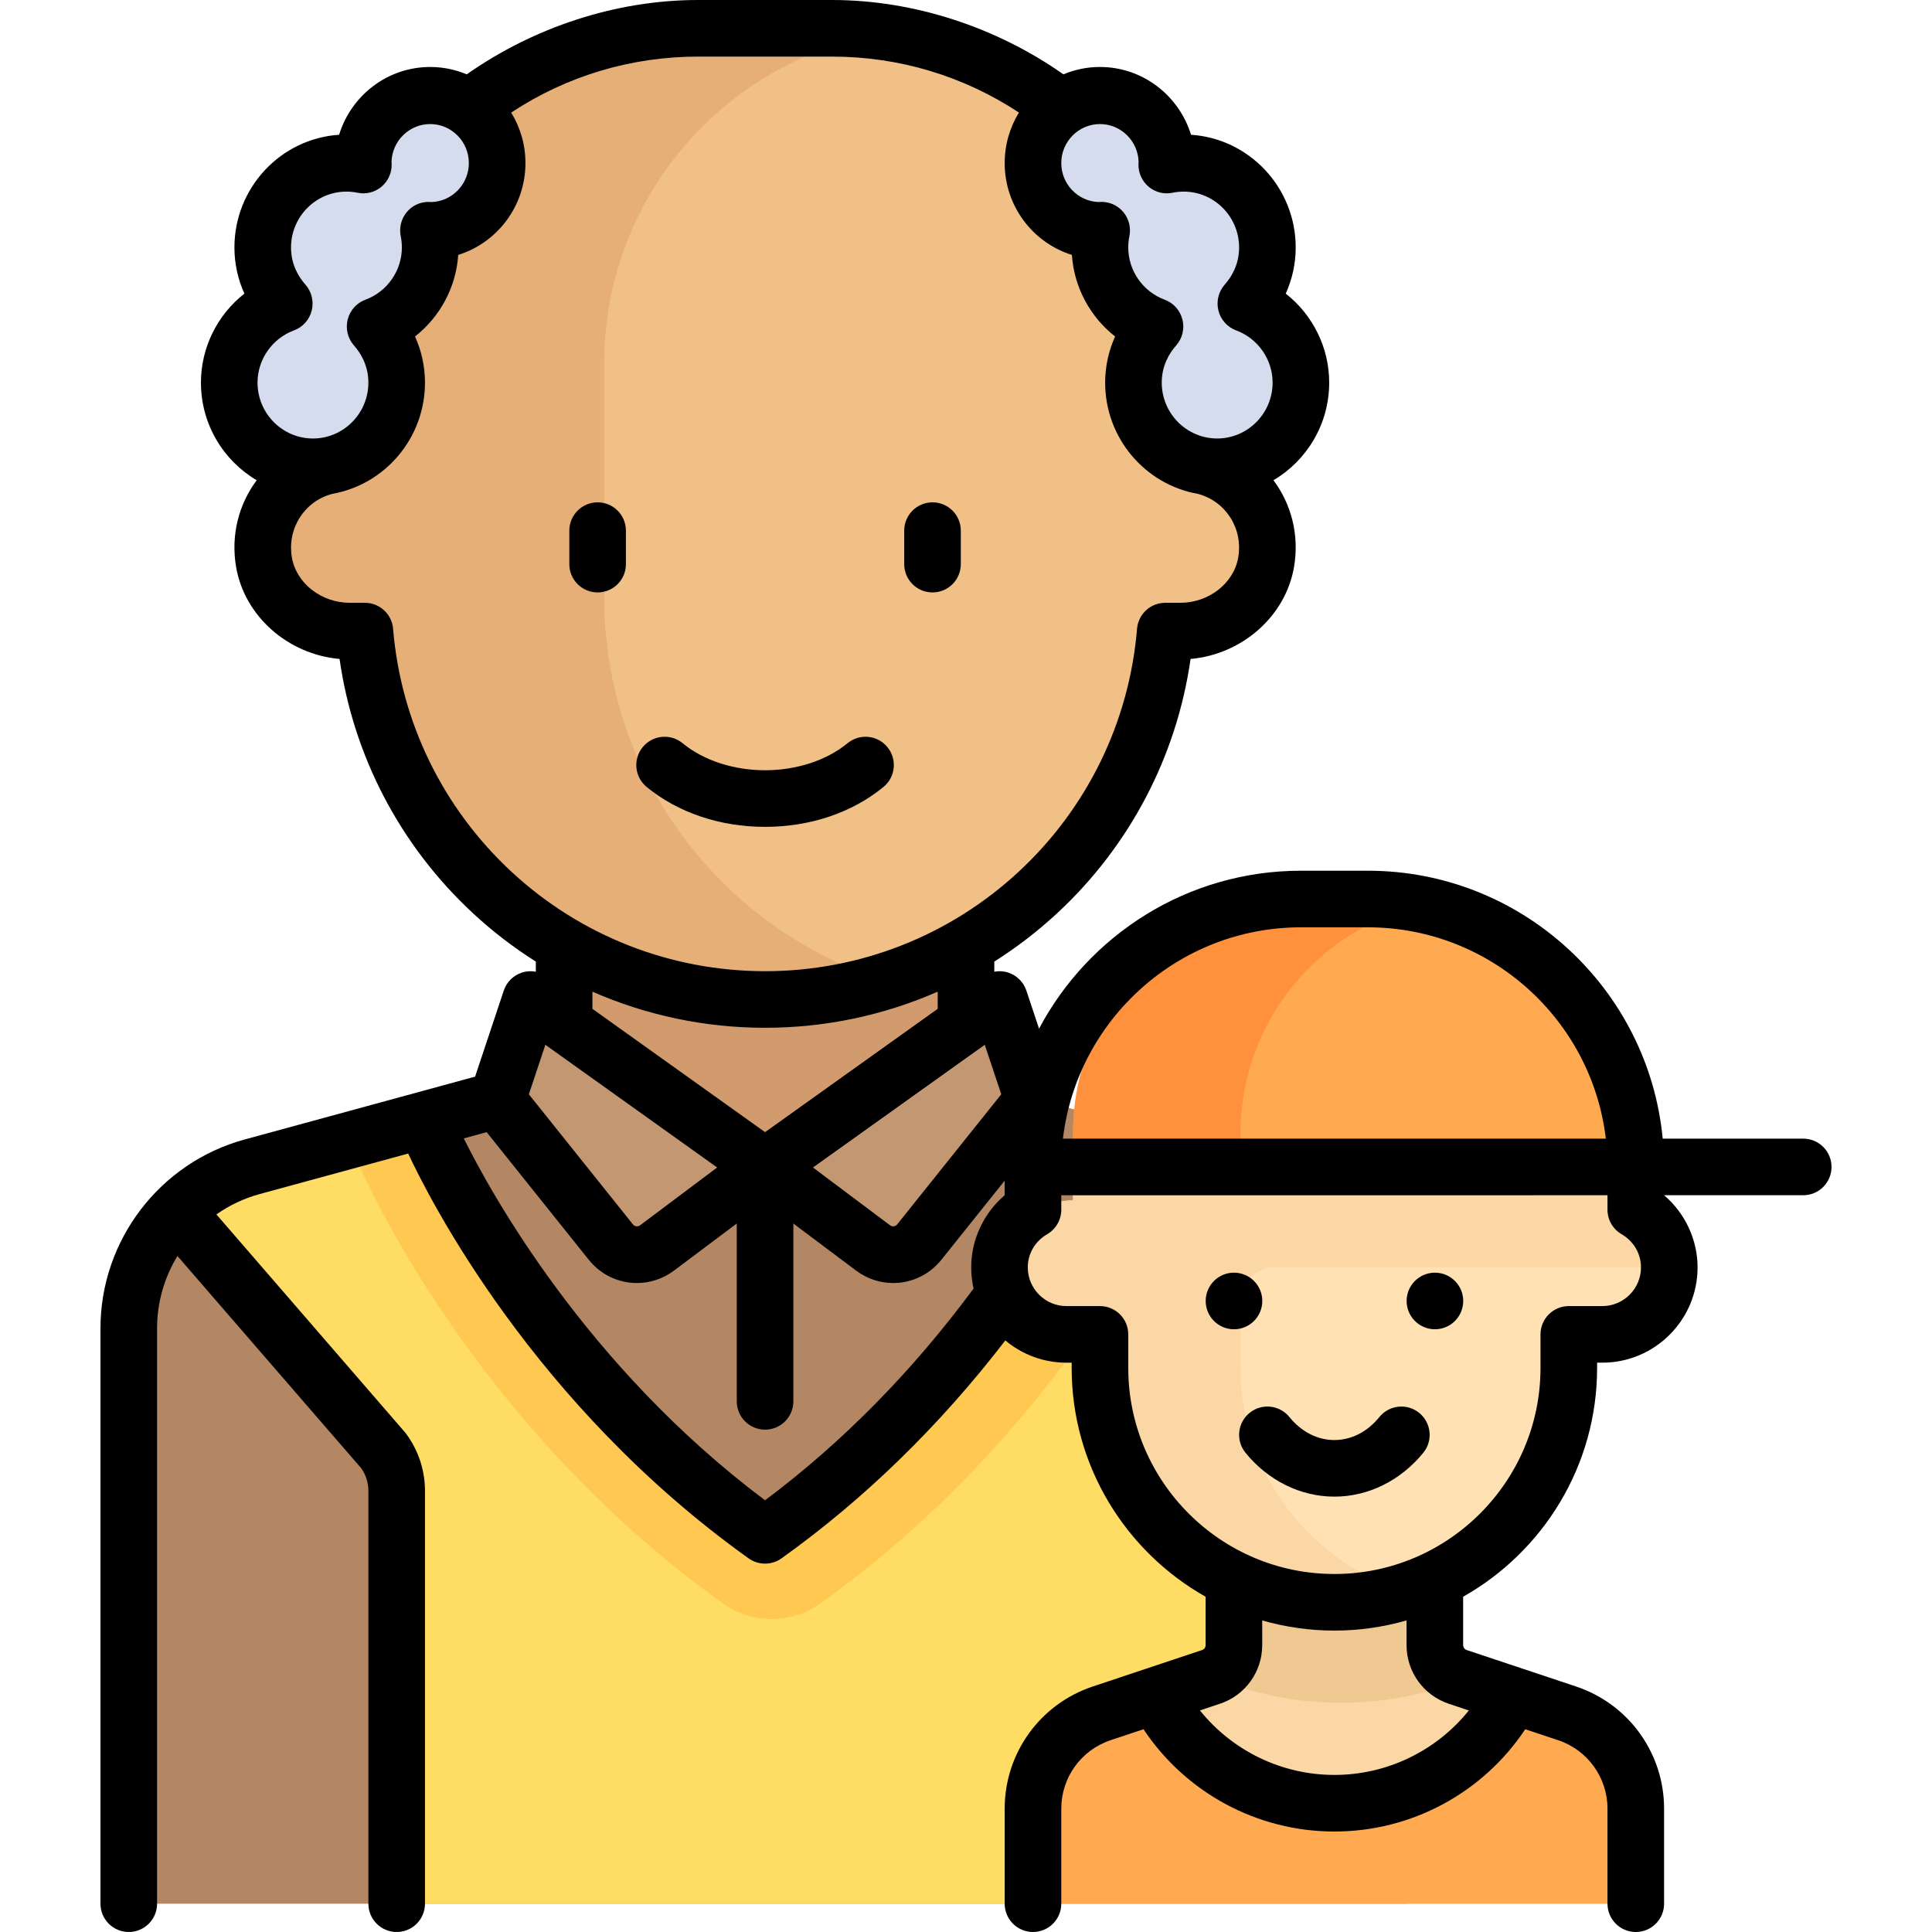 <?xml version="1.0" encoding="iso-8859-1"?>
<!-- Generator: Adobe Illustrator 19.0.0, SVG Export Plug-In . SVG Version: 6.00 Build 0)  -->
<svg version="1.1" id="Layer_1" xmlns="http://www.w3.org/2000/svg" xmlns:xlink="http://www.w3.org/1999/xlink" x="0px" y="0px"
	 viewBox="0 0 512 512" style="enable-background:new 0 0 512 512;" xml:space="preserve">
<path style="fill:#B48764;" d="M340.426,309.207L275.5,291.5h-142l-64.925,17.706c-19.306,5.265-32.7,22.801-32.7,42.812V504.5
	h337.25V352.017C373.125,332.007,359.732,314.472,340.426,309.207z"/>
<rect x="151.25" y="238.25" style="fill:#D29B6E;" width="106.5" height="71"/>
<path style="fill:#F0C087;" d="M315.438,122.875H311V96.25c0-49.016-39.735-88.75-88.75-88.75h-35.5C137.735,7.5,98,47.234,98,96.25
	v26.625h-4.438c-12.254,0-22.188,9.933-22.188,22.188c0,12.254,9.933,22.188,22.188,22.188h4.885
	c4.52,54.655,50.23,97.625,106.052,97.625s101.532-42.97,106.052-97.625h4.885c12.254,0,22.188-9.934,22.188-22.188
	C337.625,132.808,327.692,122.875,315.438,122.875z"/>
<path style="fill:#E6AF78;" d="M160.125,158.375V96.25c0-44.478,32.755-81.206,75.438-87.645C231.209,7.949,226.787,7.5,222.25,7.5
	h-35.5C137.735,7.5,98,47.234,98,96.25v26.625h-4.438c-12.254,0-22.188,9.933-22.188,22.188c0,12.254,9.933,22.188,22.188,22.188
	h4.885c4.52,54.655,50.23,97.625,106.052,97.625c10.81,0,21.232-1.638,31.063-4.632
	C191.903,246.945,160.125,206.383,160.125,158.375z"/>
<path style="fill:#C39772;" d="M204.5,309.25l-28.618,21.464c-3.835,2.876-9.261,2.187-12.255-1.556L133.5,291.5l8.875-26.625
	L204.5,309.25z"/>
<path style="fill:#FFDC64;" d="M340.427,309.207l-41.4-11.29c-8.826,17.328-36.944,66.446-89.149,105.077
	c-3.149,2.331-7.606,2.331-10.756,0c-52.205-38.631-80.322-87.749-89.149-105.077l-41.4,11.29
	c-8.148,2.223-15.142,6.719-20.622,12.577l4.772,6.42l49.668,55.877c2.888,3.249,4.483,7.445,4.483,11.793V504.5h266.25V352.017
	C373.125,332.007,359.732,314.471,340.427,309.207z"/>
<path style="fill:#C39772;" d="M204.5,309.25l28.618,21.464c3.835,2.876,9.261,2.187,12.255-1.556L275.5,291.5l-8.875-26.625
	L204.5,309.25z"/>
<path style="fill:#FFC850;" d="M109.973,297.916l-16.224,4.424c0.203,2.277,0.658,4.559,1.607,6.775
	c1.187,2.769,29.832,68.378,96.247,115.813c3.857,2.756,8.381,4.134,12.896,4.134s9.04-1.378,12.896-4.134
	c25.55-18.248,48.44-41.212,68.036-68.244c6.833-9.426,5.085-22.346-3.602-29.789c-14.93,22.253-38.461,51.314-71.952,76.098
	c-3.149,2.331-7.606,2.331-10.756,0C146.918,364.362,118.8,315.244,109.973,297.916z"/>
<path style="fill:#FAD7A5;" d="M417.045,454.057l-28.976-9.659c-3.624-1.208-6.068-4.599-6.068-8.419V415.75h-53.25v20.228
	c0,3.82-2.444,7.211-6.068,8.419l-28.976,9.659c-10.872,3.624-18.205,13.799-18.205,25.259V504.5h159.75v-25.185
	C435.25,467.855,427.917,457.681,417.045,454.057z"/>
<path style="fill:#F0C891;" d="M355.375,451.25c11.856,0,23.15-2.368,33.489-6.587l-0.795-0.265
	c-3.625-1.208-6.069-4.599-6.069-8.419V415.75h-53.25v20.228c0,3.82-2.444,7.211-6.069,8.419l-0.795,0.265
	C332.225,448.882,343.519,451.25,355.375,451.25z"/>
<path style="fill:#FFE1B4;" d="M426.375,318.125v-8.875H417.5H293.25h-8.875v8.875c-9.802,0-17.75,7.947-17.75,17.75
	s7.948,17.75,17.75,17.75h8.875v6.269c0,34.017,26.212,63.681,60.214,64.701c35.183,1.056,64.036-27.15,64.036-62.096v-8.875h8.875
	c9.802,0,17.75-7.947,17.75-17.75C444.125,326.072,436.177,318.125,426.375,318.125z"/>
<g>
	<path style="fill:#FFAA50;" d="M417.044,454.056l-14.473-4.824c-8.889,17.013-26.672,28.643-47.197,28.643
		s-38.308-11.629-47.197-28.643l-14.473,4.824c-10.872,3.624-18.206,13.799-18.206,25.259V504.5h159.75v-25.185
		C435.25,467.855,427.917,457.681,417.044,454.056z"/>
	<path style="fill:#FFAA50;" d="M364.25,238.25H346.5c-34.311,0-62.125,27.814-62.125,62.125v8.875h142v-8.875
		C426.375,266.064,398.561,238.25,364.25,238.25z"/>
</g>
<path style="fill:#FF913C;" d="M377.511,239.729c-4.278-0.933-8.701-1.479-13.261-1.479H346.5c-34.31,0-62.125,27.814-62.125,62.125
	v8.875h44.375v-8.875C328.75,270.656,349.63,245.847,377.511,239.729z"/>
<g>
	<path style="fill:#D5DCED;" d="M115.75,25.25C105.947,25.25,98,33.197,98,43c0,0.155,0.042,0.3,0.046,0.454
		C96.598,43.157,95.099,43,93.563,43c-12.254,0-22.188,9.933-22.188,22.188c0,5.682,2.199,10.81,5.712,14.735
		C68.593,83.035,62.5,91.116,62.5,100.688c0,12.254,9.933,22.188,22.188,22.188s22.188-9.934,22.188-22.188
		c0-5.682-2.199-10.81-5.712-14.735c8.493-3.113,14.587-11.194,14.587-20.765c0-1.536-0.157-3.036-0.454-4.484
		c0.155,0.004,0.299,0.046,0.454,0.046c9.803,0,17.75-7.947,17.75-17.75C133.5,33.197,125.553,25.25,115.75,25.25z"/>
	<path style="fill:#D5DCED;" d="M293.25,25.25c9.803,0,17.75,7.947,17.75,17.75c0,0.155-0.042,0.3-0.046,0.454
		c1.448-0.297,2.947-0.454,4.484-0.454c12.254,0,22.188,9.933,22.188,22.188c0,5.682-2.199,10.81-5.712,14.735
		c8.493,3.113,14.587,11.193,14.587,20.765c0,12.254-9.933,22.188-22.188,22.188c-12.254,0-22.188-9.934-22.188-22.188
		c0-5.682,2.199-10.81,5.712-14.735c-8.493-3.113-14.587-11.194-14.587-20.765c0-1.536,0.157-3.036,0.454-4.484
		c-0.155,0.004-0.299,0.046-0.454,0.046c-9.803,0-17.75-7.947-17.75-17.75C275.5,33.197,283.447,25.25,293.25,25.25z"/>
</g>
<path style="fill:#FAD7A5;" d="M337.625,335.875h106.5c0-9.803-7.948-17.75-17.75-17.75v-8.875h-142v8.875
	c-9.802,0-17.75,7.947-17.75,17.75s7.948,17.75,17.75,17.75h8.875v6.269c0,31.228,21.904,59.425,52.79,64.036
	c9.521,1.421,18.665,0.596,27.085-1.912c-25.656-7.642-44.375-31.38-44.375-59.518v-17.75
	C328.75,339.848,332.724,335.875,337.625,335.875z"/>
<path d="M158.375,133.125c-4.142,0-7.5,3.358-7.5,7.5v8.875c0,4.142,3.358,7.5,7.5,7.5s7.5-3.358,7.5-7.5v-8.875
	C165.875,136.483,162.517,133.125,158.375,133.125z"/>
<path d="M247.125,157c4.142,0,7.5-3.358,7.5-7.5v-8.875c0-4.142-3.358-7.5-7.5-7.5s-7.5,3.358-7.5,7.5v8.875
	C239.625,153.642,242.983,157,247.125,157z"/>
<path d="M234.137,208.544c3.2-2.63,3.662-7.356,1.032-10.556s-7.357-3.662-10.556-1.032c-5.543,4.556-13.512,7.169-21.863,7.169
	s-16.32-2.613-21.863-7.169c-3.199-2.63-7.926-2.168-10.556,1.032s-2.168,7.926,1.032,10.556
	c8.301,6.823,19.448,10.581,31.387,10.581S225.836,215.367,234.137,208.544z"/>
<path d="M376.1,374.425c-3.217-2.61-7.94-2.117-10.549,1.1c-3.19,3.934-7.425,6.1-11.925,6.1s-8.735-2.166-11.925-6.1
	c-2.608-3.216-7.332-3.709-10.549-1.1s-3.709,7.332-1.1,10.549c6.005,7.404,14.598,11.65,23.575,11.65s17.569-4.247,23.575-11.65
	C379.809,381.757,379.316,377.034,376.1,374.425z"/>
<path d="M477.875,301.75h-37.242c-3.789-39.779-37.378-71-78.133-71h-17.75c-30.055,0-56.206,16.986-69.392,41.855l-3.367-10.102
	c-0.753-2.258-2.533-4.025-4.796-4.761c-1.209-0.393-2.478-0.457-3.694-0.23v-2.682c5.87-3.71,11.434-7.974,16.611-12.771
	c19.298-17.878,31.714-41.615,35.403-67.432c13.629-1.207,25.167-11.276,27.414-24.363c1.455-8.474-0.73-16.677-5.451-23.001
	c8.825-5.195,14.772-14.843,14.772-25.871c0-9.337-4.401-18.005-11.515-23.579c1.728-3.828,2.64-7.987,2.64-12.223
	c0-15.85-12.276-28.863-27.743-29.876C312.45,25.323,302.835,17.75,291.5,17.75c-3.429,0-6.699,0.696-9.683,1.95
	C264.075,7.239,242.25,0,220.5,0H185c-21.767,0-43.56,7.227-61.307,19.704c-2.986-1.257-6.26-1.954-9.693-1.954
	c-11.335,0-20.95,7.573-24.132,17.965c-15.467,1.013-27.743,14.027-27.743,29.876c0,4.236,0.913,8.395,2.64,12.223
	c-7.114,5.574-11.515,14.242-11.515,23.579c0,11.03,5.949,20.678,14.777,25.873c-4.721,6.325-6.91,14.525-5.455,22.999
	c2.247,13.087,13.785,23.157,27.414,24.363c3.689,25.816,16.105,49.553,35.403,67.432c5.178,4.797,10.741,9.061,16.611,12.771v2.681
	c-1.217-0.227-2.485-0.163-3.694,0.23c-2.263,0.736-4.043,2.502-4.796,4.761l-7.606,22.817l-61.053,16.651
	c-22.507,6.138-38.226,26.718-38.226,50.047V504.5c0,4.142,3.358,7.5,7.5,7.5c4.142,0,7.5-3.358,7.5-7.5V352.019
	c0-6.933,1.959-13.52,5.4-19.162l48.684,56.218c1.237,1.73,1.916,3.84,1.916,5.967V504.5c0,4.142,3.358,7.5,7.5,7.5
	s7.5-3.358,7.5-7.5V395.042c0-5.427-1.793-10.807-5.049-15.149c-0.105-0.141-0.216-0.277-0.331-0.41l-49.895-57.65
	c3.411-2.398,7.262-4.247,11.447-5.389l39.38-10.74c5.642,12.11,33.228,66.572,90.213,107.275c1.304,0.931,2.832,1.397,4.359,1.397
	s3.055-0.466,4.359-1.397c21.964-15.688,41.88-35.098,59.315-57.754c4.388,3.68,10.039,5.901,16.2,5.901H284v1.375
	c0,25.997,14.332,48.697,35.5,60.654v12.824c0,0.593-0.378,1.117-0.94,1.305l-28.976,9.659
	c-13.957,4.652-23.334,17.663-23.334,32.374V504.5c0,4.142,3.358,7.5,7.5,7.5s7.5-3.358,7.5-7.5v-25.185
	c0-8.245,5.255-15.536,13.077-18.144l8.715-2.905c11.209,16.838,30.144,27.108,50.583,27.108c20.461,0,39.376-10.264,50.584-27.108
	l8.714,2.905c7.822,2.607,13.077,9.898,13.077,18.144V504.5c0,4.142,3.358,7.5,7.5,7.5s7.5-3.358,7.5-7.5v-25.185
	c0-14.711-9.377-27.722-23.334-32.374l-28.976-9.659c-0.562-0.188-0.94-0.712-0.94-1.305v-12.824
	c21.168-11.957,35.5-34.656,35.5-60.654v-1.375h1.375c13.923,0,25.25-11.327,25.25-25.25c0-7.378-3.316-14.371-8.875-19.125l0,0
	h36.875c4.142,0,7.5-3.358,7.5-7.5S482.017,301.75,477.875,301.75z M265.345,290.001l-27.578,34.472
	c-0.467,0.584-1.3,0.689-1.898,0.241l-20.422-15.316l45.524-32.517L265.345,290.001z M202.75,300.033L157,267.354v-4.552
	c14.276,6.265,29.811,9.572,45.75,9.572s31.474-3.307,45.75-9.572v4.552L202.75,300.033z M291.5,32.878
	c5.535,0,10.059,4.447,10.244,9.984c-0.019,0.191-0.033,0.407-0.038,0.645c-0.05,2.302,0.941,4.501,2.694,5.975
	s4.077,2.064,6.313,1.6c0.973-0.201,1.974-0.304,2.975-0.304c8.099,0,14.688,6.645,14.688,14.812c0,4.573-2.067,7.862-3.8,9.816
	c-1.658,1.869-2.29,4.444-1.688,6.877s2.361,4.406,4.695,5.269c5.783,2.137,9.667,7.699,9.667,13.84
	c0,8.167-6.589,14.812-14.688,14.812s-14.688-6.645-14.688-14.812c0-4.573,2.067-7.862,3.8-9.816
	c1.658-1.869,2.29-4.444,1.688-6.877s-2.361-4.406-4.695-5.269C302.884,77.293,299,71.731,299,65.59c0-1.009,0.102-2.018,0.301-3
	c0.459-2.255-0.125-4.598-1.587-6.366c-1.427-1.725-3.538-2.719-5.759-2.719c-0.055,0-0.11,0-0.166,0.002
	c-0.236,0.005-0.449,0.02-0.639,0.038c-5.491-0.187-9.9-4.749-9.9-10.331C281.25,37.515,285.848,32.878,291.5,32.878z
	 M68.25,101.393c0-6.141,3.885-11.703,9.667-13.84c2.334-0.863,4.093-2.836,4.695-5.269s-0.029-5.008-1.688-6.877
	c-1.733-1.954-3.8-5.243-3.8-9.816c0-8.167,6.589-14.812,14.688-14.812c1,0,2.001,0.102,2.975,0.304
	c2.236,0.464,4.559-0.126,6.313-1.6c1.753-1.474,2.745-3.674,2.694-5.975c-0.005-0.238-0.02-0.453-0.038-0.645
	c0.185-5.538,4.709-9.985,10.244-9.985c5.652,0,10.25,4.637,10.25,10.337c0,5.582-4.41,10.144-9.9,10.331
	c-0.189-0.019-0.403-0.033-0.64-0.038c-2.287-0.058-4.463,0.949-5.925,2.717c-1.462,1.768-2.046,4.111-1.587,6.366
	c0.2,0.981,0.301,1.991,0.301,3c0,6.141-3.885,11.703-9.667,13.84c-2.334,0.863-4.093,2.836-4.695,5.269s0.029,5.008,1.688,6.877
	c1.733,1.954,3.8,5.243,3.8,9.816c0,8.167-6.589,14.812-14.688,14.812S68.25,109.561,68.25,101.393z M135.583,231.056
	c-18.215-16.875-29.37-39.754-31.41-64.424c-0.322-3.889-3.572-6.882-7.475-6.882h-3.963c-7.591,0-14.203-5.169-15.38-12.023
	c-1.321-7.695,3.35-14.924,10.709-16.85c13.934-2.458,24.561-14.739,24.561-29.484c0-4.236-0.913-8.395-2.64-12.223
	c6.613-5.181,10.881-13.036,11.45-21.616c10.306-3.209,17.815-12.906,17.815-24.339c0-4.907-1.387-9.492-3.781-13.384
	C150.181,20.125,167.242,15,185,15h35.5c17.757,0,34.818,5.125,49.531,14.831c-2.394,3.892-3.781,8.477-3.781,13.384
	c0,11.432,7.509,21.13,17.815,24.339c0.569,8.58,4.837,16.436,11.45,21.616c-1.728,3.828-2.64,7.987-2.64,12.223
	c0,14.745,10.627,27.026,24.561,29.484c7.359,1.926,12.03,9.154,10.708,16.85c-1.176,6.854-7.788,12.023-15.379,12.023h-3.963
	c-3.902,0-7.153,2.993-7.475,6.882c-2.041,24.67-13.195,47.55-31.41,64.424c-18.32,16.972-42.174,26.319-67.167,26.319
	S153.902,248.028,135.583,231.056z M144.529,276.88l45.524,32.517l-20.422,15.316c-0.598,0.449-1.432,0.342-1.898-0.241L140.155,290
	L144.529,276.88z M266.25,316.75c-5.559,4.754-8.875,11.746-8.875,19.125c0,1.925,0.224,3.798,0.634,5.601
	c-16.207,21.928-34.762,40.779-55.258,56.108c-47.546-35.599-72.861-81.806-79.839-95.9l6.059-1.653l27.049,33.812
	c3.245,4.056,7.977,6.173,12.771,6.173c3.421,0,6.875-1.079,9.84-3.303l16.619-12.464v47.125c0,4.142,3.358,7.5,7.5,7.5
	s7.5-3.358,7.5-7.5V324.25l16.619,12.464c2.965,2.224,6.418,3.303,9.84,3.303c4.794,0,9.527-2.118,12.771-6.173l16.77-20.963V316.75
	z M344.75,245.75h17.75c32.477,0,59.338,24.507,63.06,56H281.69C285.412,270.257,312.273,245.75,344.75,245.75z M389.263,453.285
	c-8.601,10.69-21.633,17.09-35.638,17.09c-13.99,0-27.031-6.404-35.635-17.091l5.313-1.771c6.697-2.232,11.197-8.476,11.197-15.535
	v-6.545c6.081,1.74,12.492,2.692,19.125,2.692s13.044-0.952,19.125-2.692v6.545c0,7.06,4.5,13.303,11.197,15.535L389.263,453.285z
	 M424.625,346.125h-8.875c-4.142,0-7.5,3.358-7.5,7.5v8.875c0,30.12-24.505,54.625-54.625,54.625S299,392.62,299,362.5v-8.875
	c0-4.142-3.358-7.5-7.5-7.5h-8.875c-5.652,0-10.25-4.598-10.25-10.25c0-3.638,1.924-6.93,5.147-8.806
	c2.308-1.343,3.728-3.812,3.728-6.482v-3.837H426v3.837c0,2.67,1.42,5.139,3.728,6.482c3.223,1.876,5.147,5.168,5.147,8.806
	C434.875,341.527,430.277,346.125,424.625,346.125z"/>
<circle cx="327.02" cy="344.77" r="7.5"/>
<circle cx="380.27" cy="344.77" r="7.5"/>
<g>
</g>
<g>
</g>
<g>
</g>
<g>
</g>
<g>
</g>
<g>
</g>
<g>
</g>
<g>
</g>
<g>
</g>
<g>
</g>
<g>
</g>
<g>
</g>
<g>
</g>
<g>
</g>
<g>
</g>
</svg>
